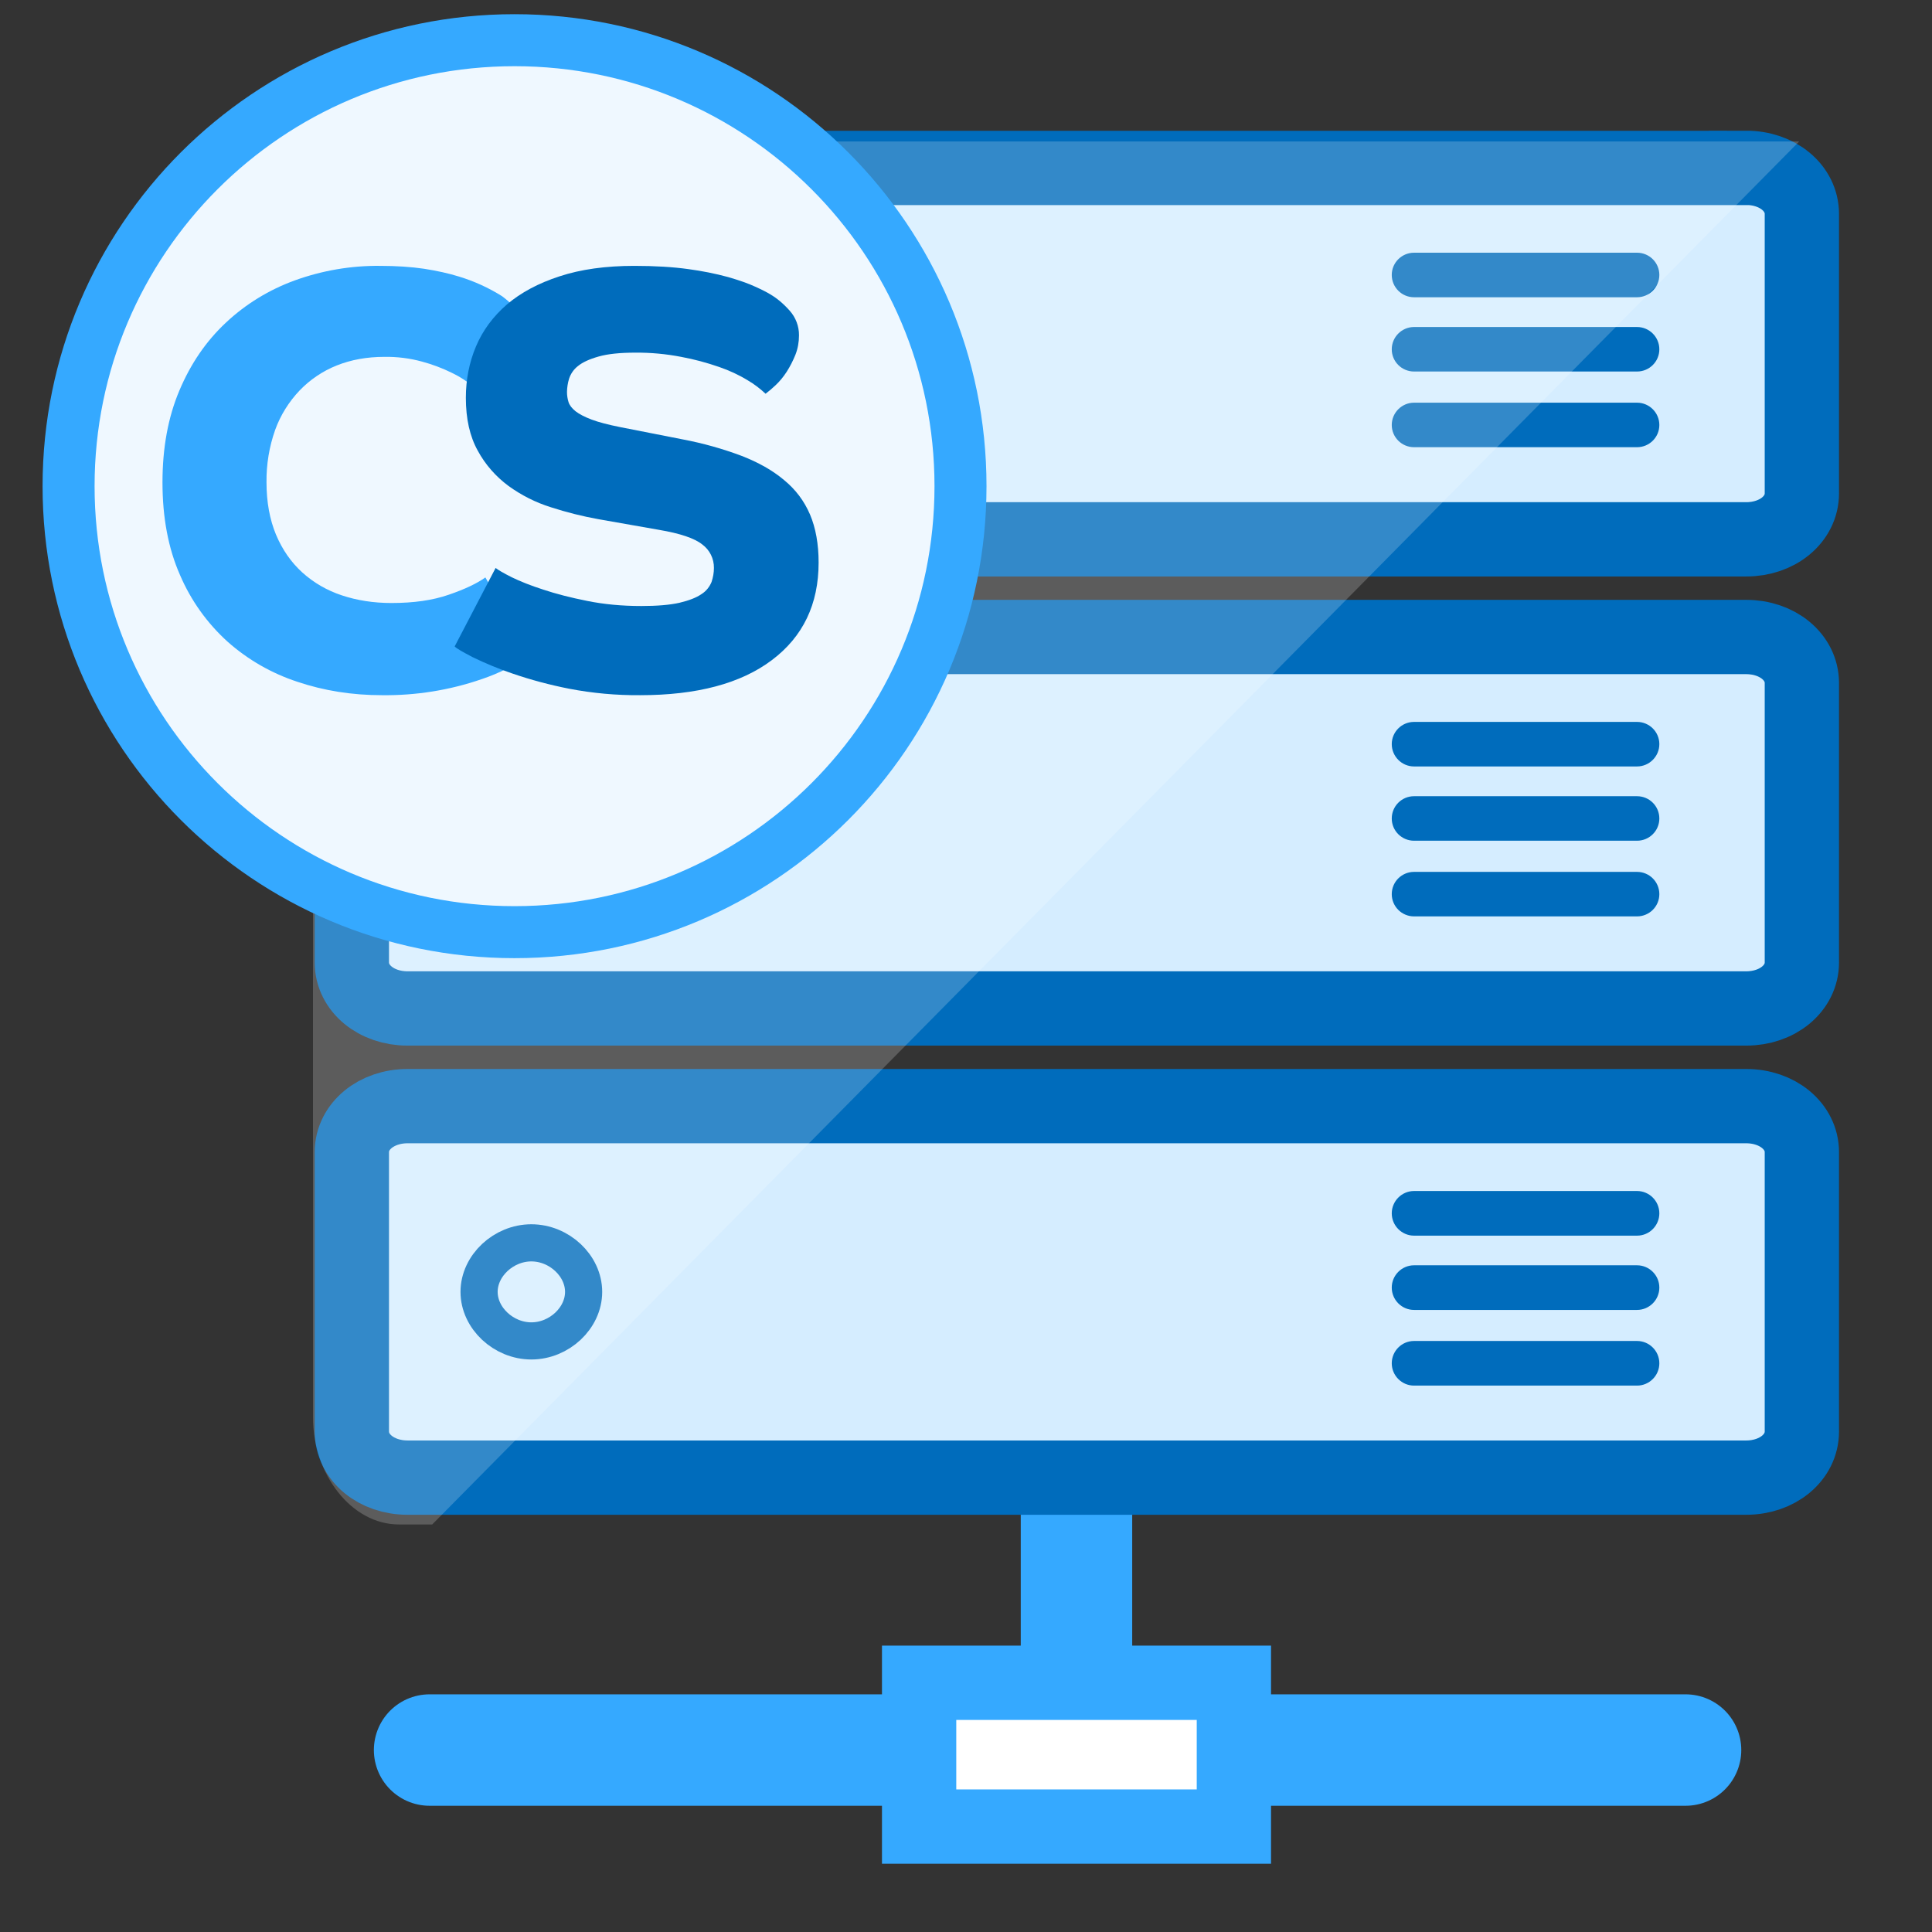 <?xml version="1.0" encoding="UTF-8"?>
<svg xmlns="http://www.w3.org/2000/svg" xmlns:xlink="http://www.w3.org/1999/xlink" width="70pt" height="70pt" viewBox="0 0 70 70" version="1.1">
<rect x="0" y="0" width="70" height="70" fill="#333333" stroke="none"/>
<defs>
<filter id="alpha" filterUnits="objectBoundingBox" x="0%" y="0%" width="100%" height="100%">
  <feColorMatrix type="matrix" in="SourceGraphic" values="0 0 0 0 1 0 0 0 0 1 0 0 0 0 1 0 0 0 1 0"/>
</filter>
<mask id="mask0">
  <g filter="url(#alpha)">
<rect x="0" y="0" width="70" height="70" style="fill:rgb(0,0,0);fill-opacity:0.2;stroke:none;"/>
  </g>
</mask>
<clipPath id="clip1">
  <rect x="0" y="0" width="70" height="70"/>
</clipPath>
<g id="surface5" clip-path="url(#clip1)">
<path style=" stroke:none;fill-rule:nonzero;fill:rgb(255,255,255);fill-opacity:1;" d="M 65.188 5.125 L 14.453 5.125 C 12.73 5.125 11.34 6.969 11.34 9.027 L 11.34 51.363 C 11.34 53.41 12.73 55.234 14.453 55.234 L 15.66 55.234 Z M 65.188 5.125 "/>
</g>
</defs>
<g id="surface1">
<path style="fill:none;stroke-width:3;stroke-linecap:butt;stroke-linejoin:miter;stroke:rgb(53,169,255);stroke-opacity:1;stroke-miterlimit:4;" d="M 28.977 45.123 L 28.977 40.123 " transform="matrix(1.346,0,0,1.346,0,0)"/>
<path style="fill:none;stroke-width:3;stroke-linecap:round;stroke-linejoin:miter;stroke:rgb(53,169,255);stroke-opacity:1;stroke-miterlimit:4;" d="M 45.372 47.108 L 33.202 47.108 M 23.734 47.108 L 11.564 47.108 " transform="matrix(1.346,0,0,1.346,0,0)"/>
<path style="fill-rule:evenodd;fill:rgb(255,255,255);fill-opacity:1;stroke-width:2;stroke-linecap:butt;stroke-linejoin:miter;stroke:rgb(53,169,255);stroke-opacity:1;stroke-miterlimit:4;" d="M 24.741 49.168 L 33.214 49.168 L 33.214 45.297 L 24.741 45.297 Z M 24.741 49.168 " transform="matrix(1.346,0,0,1.346,0,0)"/>
<path style="fill-rule:nonzero;fill:rgb(213,237,255);fill-opacity:1;stroke-width:2;stroke-linecap:butt;stroke-linejoin:miter;stroke:rgb(0,108,188);stroke-opacity:1;stroke-miterlimit:4;" d="M 47.003 29.775 L 10.972 29.775 C 10.127 29.775 9.471 30.318 9.471 31.014 L 9.471 38.533 C 9.471 39.232 10.127 39.775 10.972 39.775 L 47.003 39.775 C 47.848 39.775 48.503 39.232 48.503 38.533 L 48.503 31.014 C 48.503 30.318 47.848 29.775 47.003 29.775 Z M 47.003 29.775 " transform="matrix(1.346,0,0,1.346,0,0)"/>
<path style="fill:none;stroke-width:1;stroke-linecap:butt;stroke-linejoin:miter;stroke:rgb(0,108,188);stroke-opacity:1;stroke-miterlimit:4;" d="M 14.303 36.095 C 13.554 36.095 12.896 35.48 12.896 34.775 C 12.896 34.07 13.554 33.455 14.303 33.455 C 15.054 33.455 15.71 34.07 15.71 34.775 C 15.71 35.48 15.054 36.095 14.303 36.095 Z M 14.303 36.095 " transform="matrix(1.346,0,0,1.346,0,0)"/>
<path style=" stroke:none;fill-rule:evenodd;fill:rgb(0,108,188);fill-opacity:1;" d="M 51.234 48.586 L 59.312 48.586 C 59.758 48.586 60.121 48.949 60.121 49.395 C 60.121 49.84 59.758 50.203 59.312 50.203 L 51.234 50.203 C 50.789 50.203 50.426 49.84 50.426 49.395 C 50.426 48.949 50.789 48.586 51.234 48.586 Z M 51.234 48.586 "/>
<path style=" stroke:none;fill-rule:evenodd;fill:rgb(0,108,188);fill-opacity:1;" d="M 51.234 45.844 L 59.312 45.844 C 59.758 45.844 60.121 46.207 60.121 46.652 C 60.121 47.098 59.758 47.461 59.312 47.461 L 51.234 47.461 C 50.789 47.461 50.426 47.098 50.426 46.652 C 50.426 46.207 50.789 45.844 51.234 45.844 Z M 51.234 45.844 "/>
<path style=" stroke:none;fill-rule:evenodd;fill:rgb(0,108,188);fill-opacity:1;" d="M 51.234 43.152 L 59.312 43.152 C 59.758 43.152 60.121 43.516 60.121 43.961 C 60.121 44.406 59.758 44.77 59.312 44.77 L 51.234 44.77 C 50.789 44.77 50.426 44.406 50.426 43.961 C 50.426 43.516 50.789 43.152 51.234 43.152 Z M 51.234 43.152 "/>
<path style="fill-rule:nonzero;fill:rgb(213,237,255);fill-opacity:1;stroke-width:2;stroke-linecap:butt;stroke-linejoin:miter;stroke:rgb(0,108,188);stroke-opacity:1;stroke-miterlimit:4;" d="M 47.003 17.147 L 10.972 17.147 C 10.127 17.147 9.471 17.689 9.471 18.386 L 9.471 25.907 C 9.471 26.604 10.127 27.146 10.972 27.146 L 47.003 27.146 C 47.848 27.146 48.503 26.604 48.503 25.907 L 48.503 18.386 C 48.503 17.689 47.848 17.147 47.003 17.147 Z M 47.003 17.147 " transform="matrix(1.346,0,0,1.346,0,0)"/>
<path style="fill:none;stroke-width:1;stroke-linecap:butt;stroke-linejoin:miter;stroke:rgb(0,108,188);stroke-opacity:1;stroke-miterlimit:4;" d="M 14.303 23.467 C 13.554 23.467 12.896 22.852 12.896 22.149 C 12.896 21.444 13.554 20.826 14.303 20.826 C 15.054 20.826 15.71 21.444 15.71 22.146 C 15.71 22.852 15.054 23.467 14.303 23.467 Z M 14.303 23.467 " transform="matrix(1.346,0,0,1.346,0,0)"/>
<path style=" stroke:none;fill-rule:evenodd;fill:rgb(0,108,188);fill-opacity:1;" d="M 51.234 31.59 L 59.312 31.59 C 59.758 31.59 60.121 31.949 60.121 32.398 C 60.121 32.844 59.758 33.203 59.312 33.203 L 51.234 33.203 C 50.789 33.203 50.426 32.844 50.426 32.398 C 50.426 31.949 50.789 31.59 51.234 31.59 Z M 51.234 31.59 "/>
<path style=" stroke:none;fill-rule:evenodd;fill:rgb(0,108,188);fill-opacity:1;" d="M 51.234 28.848 L 59.312 28.848 C 59.758 28.848 60.121 29.207 60.121 29.656 C 60.121 30.102 59.758 30.461 59.312 30.461 L 51.234 30.461 C 50.789 30.461 50.426 30.102 50.426 29.656 C 50.426 29.207 50.789 28.848 51.234 28.848 Z M 51.234 28.848 "/>
<path style=" stroke:none;fill-rule:evenodd;fill:rgb(0,108,188);fill-opacity:1;" d="M 51.234 26.156 L 59.312 26.156 C 59.758 26.156 60.121 26.516 60.121 26.961 C 60.121 27.406 59.758 27.77 59.312 27.77 L 51.234 27.77 C 50.789 27.77 50.426 27.406 50.426 26.961 C 50.426 26.516 50.789 26.156 51.234 26.156 Z M 51.234 26.156 "/>
<path style="fill-rule:nonzero;fill:rgb(213,237,255);fill-opacity:1;stroke-width:2;stroke-linecap:butt;stroke-linejoin:miter;stroke:rgb(0,108,188);stroke-opacity:1;stroke-miterlimit:4;" d="M 47.003 4.521 L 10.972 4.521 C 10.127 4.521 9.471 5.061 9.471 5.76 L 9.471 13.279 C 9.471 13.978 10.127 14.518 10.972 14.518 L 47.003 14.518 C 47.848 14.518 48.503 13.978 48.503 13.279 L 48.503 5.76 C 48.503 5.061 47.848 4.518 47.003 4.518 Z M 47.003 4.521 " transform="matrix(1.346,0,0,1.346,0,0)"/>
<path style="fill:none;stroke-width:1;stroke-linecap:butt;stroke-linejoin:miter;stroke:rgb(0,108,188);stroke-opacity:1;stroke-miterlimit:4;" d="M 14.303 10.841 C 13.554 10.841 12.896 10.223 12.896 9.521 C 12.896 8.816 13.554 8.2 14.303 8.2 C 15.054 8.2 15.71 8.816 15.71 9.518 C 15.71 10.223 15.054 10.838 14.303 10.838 Z M 14.303 10.841 " transform="matrix(1.346,0,0,1.346,0,0)"/>
<path style=" stroke:none;fill-rule:evenodd;fill:rgb(0,108,188);fill-opacity:1;" d="M 51.234 14.59 L 59.312 14.59 C 59.758 14.59 60.121 14.953 60.121 15.398 C 60.121 15.844 59.758 16.203 59.312 16.203 L 51.234 16.203 C 50.789 16.203 50.426 15.844 50.426 15.398 C 50.426 14.953 50.789 14.59 51.234 14.59 Z M 51.234 14.59 "/>
<path style=" stroke:none;fill-rule:evenodd;fill:rgb(0,108,188);fill-opacity:1;" d="M 51.234 11.848 L 59.312 11.848 C 59.758 11.848 60.121 12.211 60.121 12.656 C 60.121 13.102 59.758 13.461 59.312 13.461 L 51.234 13.461 C 50.789 13.461 50.426 13.102 50.426 12.656 C 50.426 12.211 50.789 11.848 51.234 11.848 Z M 51.234 11.848 "/>
<path style=" stroke:none;fill-rule:evenodd;fill:rgb(0,108,188);fill-opacity:1;" d="M 51.234 9.156 L 59.312 9.156 C 59.758 9.156 60.121 9.516 60.121 9.961 C 60.121 10.41 59.758 10.77 59.312 10.77 L 51.234 10.77 C 50.789 10.77 50.426 10.41 50.426 9.961 C 50.426 9.516 50.789 9.156 51.234 9.156 Z M 51.234 9.156 "/>
<use xlink:href="#surface5" mask="url(#mask0)"/>
<path style="fill-rule:evenodd;fill:rgb(239,248,255);fill-opacity:1;stroke-width:1.4;stroke-linecap:butt;stroke-linejoin:miter;stroke:rgb(53,169,255);stroke-opacity:1;stroke-miterlimit:4;" d="M 24.855 12.087 C 24.855 18.718 19.481 24.092 12.85 24.092 C 6.22 24.092 0.846 18.718 0.846 12.087 C 0.846 5.456 6.22 0.082 12.85 0.082 C 19.481 0.082 24.855 5.456 24.855 12.087 Z M 24.855 12.087 " transform="matrix(1.346,0,0,1.346,1.346,1.346)"/>
<path style=" stroke:none;fill-rule:evenodd;fill:rgb(53,169,255);fill-opacity:1;" d="M 19.246 23.703 C 18.695 24.086 18.094 24.391 17.457 24.605 C 16.293 25.008 15.066 25.203 13.836 25.188 C 12.762 25.188 11.738 25.027 10.777 24.703 C 9.844 24.398 8.98 23.902 8.246 23.25 C 7.504 22.578 6.918 21.758 6.523 20.836 C 6.098 19.875 5.887 18.754 5.887 17.477 C 5.887 16.227 6.09 15.117 6.5 14.148 C 6.91 13.176 7.469 12.359 8.184 11.691 C 8.902 11.016 9.754 10.496 10.68 10.16 C 11.672 9.801 12.719 9.621 13.773 9.633 C 14.363 9.633 14.895 9.668 15.367 9.738 C 15.84 9.812 16.262 9.906 16.629 10.02 C 17.18 10.188 17.703 10.426 18.188 10.73 C 18.52 10.977 18.758 11.23 18.902 11.496 C 19.043 11.762 19.117 12.039 19.117 12.324 C 19.117 12.598 19.062 12.855 18.957 13.102 C 18.848 13.348 18.719 13.562 18.566 13.758 C 18.43 13.938 18.277 14.102 18.113 14.254 C 18 14.363 17.871 14.461 17.738 14.547 C 17.559 14.371 17.375 14.203 17.188 14.039 C 16.941 13.828 16.672 13.652 16.379 13.512 C 16.031 13.34 15.668 13.203 15.293 13.102 C 14.848 12.98 14.387 12.922 13.922 12.93 C 13.289 12.93 12.719 13.035 12.199 13.242 C 11.691 13.445 11.234 13.754 10.855 14.148 C 10.465 14.559 10.16 15.047 9.969 15.578 C 9.754 16.188 9.648 16.828 9.656 17.477 C 9.656 18.191 9.773 18.824 10 19.371 C 10.23 19.918 10.547 20.371 10.949 20.738 C 11.363 21.113 11.852 21.395 12.383 21.57 C 12.934 21.754 13.535 21.848 14.184 21.848 C 14.988 21.848 15.68 21.75 16.262 21.547 C 16.844 21.348 17.285 21.137 17.586 20.922 L 19.203 23.703 Z M 19.246 23.703 "/>
<path style=" stroke:none;fill-rule:evenodd;fill:rgb(0,108,188);fill-opacity:1;" d="M 17.957 20.578 C 18.043 20.648 18.238 20.762 18.539 20.914 C 18.844 21.062 19.223 21.215 19.684 21.363 C 20.141 21.516 20.672 21.652 21.277 21.773 C 21.879 21.895 22.535 21.957 23.238 21.957 C 23.812 21.957 24.27 21.918 24.617 21.84 C 24.961 21.758 25.227 21.656 25.414 21.527 C 25.582 21.422 25.707 21.266 25.781 21.086 C 25.836 20.918 25.867 20.75 25.867 20.578 C 25.871 20.242 25.715 19.926 25.445 19.727 C 25.168 19.504 24.645 19.328 23.887 19.199 L 21.688 18.812 C 21.102 18.707 20.527 18.562 19.961 18.379 C 19.41 18.207 18.891 17.945 18.422 17.605 C 17.965 17.266 17.582 16.832 17.312 16.332 C 17.023 15.816 16.879 15.176 16.879 14.414 C 16.879 13.754 17 13.133 17.246 12.551 C 17.492 11.969 17.867 11.465 18.367 11.031 C 18.871 10.602 19.504 10.262 20.273 10.012 C 21.043 9.758 21.945 9.633 22.98 9.633 C 23.727 9.633 24.379 9.672 24.938 9.75 C 25.426 9.816 25.91 9.91 26.383 10.039 C 26.785 10.156 27.113 10.27 27.363 10.387 C 27.613 10.5 27.797 10.594 27.914 10.668 C 28.156 10.809 28.391 11.008 28.613 11.258 C 28.832 11.504 28.953 11.824 28.949 12.152 C 28.949 12.398 28.906 12.633 28.82 12.852 C 28.734 13.066 28.629 13.273 28.504 13.469 C 28.383 13.656 28.25 13.816 28.105 13.953 C 27.992 14.062 27.867 14.168 27.738 14.266 C 27.543 14.082 27.328 13.918 27.094 13.781 C 26.77 13.582 26.422 13.422 26.059 13.297 C 25.609 13.141 25.148 13.016 24.68 12.93 C 24.133 12.824 23.578 12.773 23.023 12.777 C 22.461 12.777 22.016 12.824 21.688 12.918 C 21.355 13.012 21.109 13.125 20.941 13.262 C 20.789 13.379 20.676 13.543 20.617 13.727 C 20.57 13.879 20.547 14.039 20.543 14.199 C 20.543 14.328 20.562 14.449 20.598 14.566 C 20.633 14.68 20.719 14.793 20.855 14.902 C 20.992 15.008 21.188 15.109 21.438 15.203 C 21.688 15.297 22.031 15.387 22.461 15.473 L 24.746 15.922 C 25.469 16.059 26.18 16.258 26.867 16.516 C 27.48 16.754 27.992 17.043 28.406 17.391 C 28.824 17.734 29.137 18.148 29.348 18.641 C 29.555 19.129 29.66 19.711 29.66 20.383 C 29.66 21.891 29.094 23.07 27.965 23.918 C 26.84 24.766 25.246 25.188 23.195 25.188 C 22.332 25.195 21.469 25.117 20.617 24.953 C 19.922 24.816 19.234 24.633 18.562 24.402 C 18.07 24.234 17.594 24.039 17.129 23.812 C 16.762 23.621 16.543 23.496 16.473 23.422 Z M 17.957 20.578 "/>
</g>
</svg>

